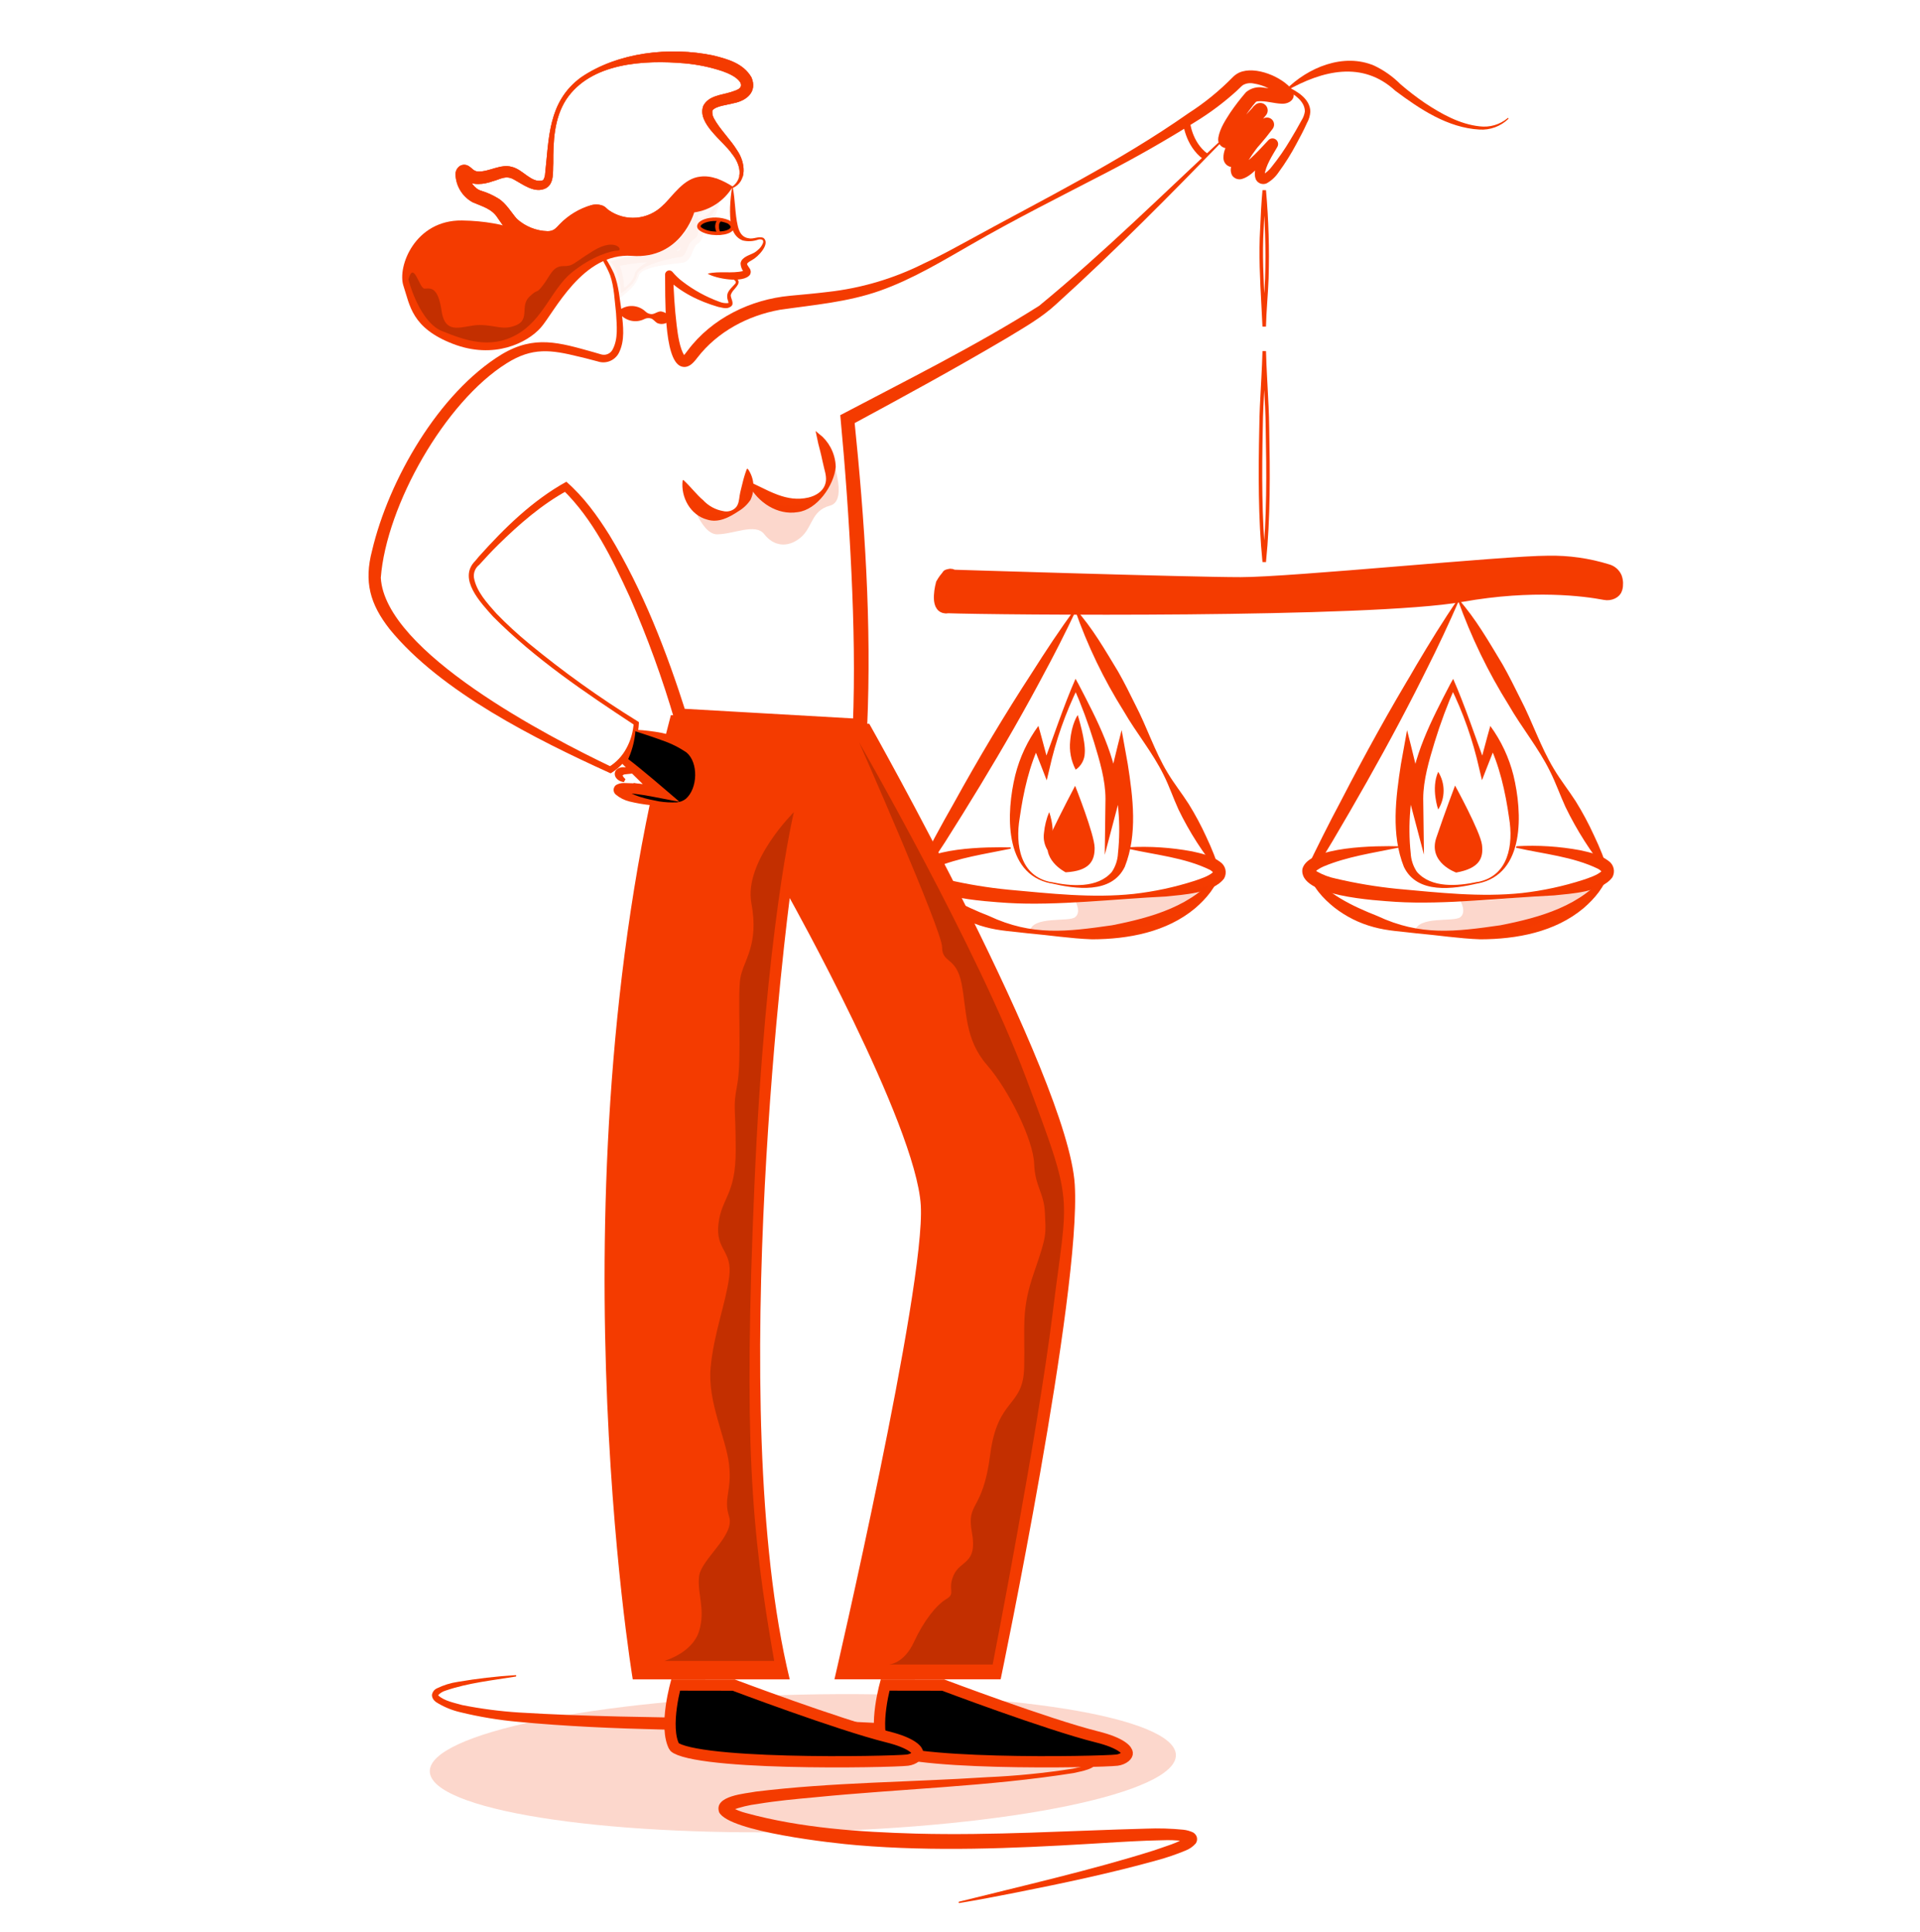 <svg width="170" height="171" viewBox="0 0 170 171" fill="none" xmlns="http://www.w3.org/2000/svg">
<g clip-path="url(#clip0_992_221585)">
<path d="M63.579 24.27C64.116 24.314 65.961 24.429 65.226 25.356L65.021 25.61C64.884 25.745 64.778 25.908 64.711 26.088C64.64 26.37 65.086 26.869 64.711 27.136C64.336 27.403 63.964 27.226 63.585 27.164C61.858 26.659 60.217 25.858 58.933 24.559L59.6 24.32C59.647 25.806 59.733 27.304 59.91 28.77C60.019 29.676 60.183 30.823 60.596 31.481C60.565 31.474 60.533 31.474 60.503 31.481C60.533 31.462 60.56 31.439 60.583 31.413C60.631 31.366 60.673 31.314 60.71 31.258L60.884 31.031C63.021 28.169 66.466 26.506 69.949 26.181C71.05 26.078 72.21 25.976 73.292 25.843C76.245 25.515 79.115 24.667 81.771 23.337C83.127 22.717 84.442 21.988 85.763 21.271C92.35 17.652 99.098 14.325 105.239 10.017C106.644 9.115 107.944 8.059 109.115 6.869C109.291 6.68 109.502 6.527 109.736 6.419C111.159 5.799 113.532 6.81 114.406 7.942C114.837 8.677 114.23 9.204 113.504 9.183C112.778 9.161 112.037 8.897 111.355 8.969C111.295 8.974 111.238 8.997 111.19 9.034C110.88 9.384 110.328 10.141 109.981 10.668C109.621 11.167 109.344 11.721 109.162 12.309C109.165 12.28 109.165 12.251 109.162 12.222C109.14 12.14 109.1 12.065 109.044 12.002C108.963 11.91 108.854 11.848 108.734 11.825C108.666 11.807 108.594 11.807 108.526 11.825C109.472 11.168 110.285 10.191 111.082 9.344C111.196 9.211 111.358 9.128 111.533 9.114C111.707 9.101 111.88 9.157 112.014 9.271C112.147 9.385 112.229 9.547 112.243 9.722C112.257 9.897 112.2 10.07 112.087 10.203C111.335 11.095 110.649 12.041 110.033 13.031C109.864 13.303 109.731 13.596 109.64 13.903C109.626 13.834 109.598 13.77 109.556 13.714C109.491 13.626 109.401 13.559 109.298 13.521C109.207 13.492 109.108 13.492 109.016 13.521C110.027 12.783 110.862 11.639 111.674 10.668L112.635 11.437C111.748 12.563 110.617 13.779 110.092 15.088C110.08 15.013 110.047 14.944 109.995 14.889C109.944 14.834 109.877 14.795 109.804 14.777C109.652 14.759 109.699 14.777 109.736 14.762C110.713 14.194 111.522 13.233 112.307 12.405C112.391 12.317 112.506 12.262 112.628 12.253C112.75 12.243 112.871 12.279 112.968 12.352C113.066 12.426 113.133 12.533 113.157 12.653C113.181 12.773 113.16 12.898 113.098 13.004C112.663 13.757 112.043 14.675 111.969 15.515C111.949 15.485 111.919 15.463 111.885 15.454C111.817 15.438 111.804 15.454 111.835 15.454C112.129 15.277 112.386 15.045 112.592 14.771C113.201 14.015 113.755 13.216 114.248 12.38C114.589 11.825 114.912 11.254 115.225 10.681C115.385 10.435 115.491 10.158 115.535 9.868C115.535 8.938 114.577 8.348 113.814 7.908C113.238 7.599 112.636 7.341 112.015 7.136C112 7.13 111.988 7.119 111.98 7.105C111.973 7.09 111.971 7.074 111.975 7.058C111.98 7.043 111.99 7.031 112.004 7.023C112.018 7.016 112.034 7.014 112.049 7.018C112.703 7.17 113.34 7.384 113.954 7.657C114.837 8.075 115.988 8.727 116.019 9.874C115.996 10.24 115.89 10.595 115.709 10.913C115.433 11.533 115.126 12.107 114.809 12.693C114.339 13.585 113.803 14.442 113.206 15.255C112.937 15.656 112.578 15.988 112.158 16.226C111.983 16.306 111.783 16.314 111.601 16.248C111.42 16.182 111.272 16.047 111.19 15.872C110.973 15.336 111.209 14.762 111.352 14.322C111.605 13.678 111.91 13.056 112.263 12.461L113.063 13.047C112.555 13.649 112.04 14.222 111.469 14.78C111.041 15.171 110.57 15.674 109.95 15.847C109.793 15.888 109.628 15.88 109.477 15.825C109.325 15.769 109.194 15.669 109.1 15.537C109.026 15.401 108.983 15.25 108.974 15.095C108.965 14.94 108.99 14.785 109.047 14.641C109.364 13.875 109.781 13.154 110.288 12.498C110.741 11.856 111.218 11.242 111.702 10.637C111.805 10.508 111.955 10.426 112.119 10.408C112.283 10.39 112.448 10.438 112.577 10.541C112.705 10.644 112.788 10.794 112.806 10.958C112.824 11.122 112.776 11.287 112.673 11.416C111.93 12.412 111.112 13.35 110.226 14.222C109.954 14.505 109.606 14.703 109.224 14.79C109.112 14.802 108.998 14.79 108.891 14.756C108.783 14.722 108.684 14.666 108.599 14.591C108.515 14.516 108.447 14.425 108.399 14.322C108.352 14.22 108.327 14.109 108.325 13.996C108.306 13.357 108.61 12.87 108.877 12.365C109.521 11.306 110.247 10.299 111.048 9.353L112.049 10.219C111.562 10.764 111.066 11.298 110.542 11.819C110.128 12.253 109.664 12.636 109.159 12.96C108.955 13.091 108.71 13.142 108.47 13.103C108.327 13.072 108.195 13.001 108.09 12.898C107.984 12.796 107.91 12.665 107.875 12.523C107.855 12.405 107.855 12.284 107.875 12.166C108.03 11.335 108.495 10.65 108.933 9.964C109.361 9.338 109.825 8.736 110.322 8.162C110.534 7.983 110.783 7.854 111.051 7.784C111.32 7.713 111.6 7.704 111.873 7.756C112.465 7.809 112.952 7.976 113.479 7.992C113.524 7.997 113.57 7.997 113.615 7.992C113.615 7.992 113.674 7.958 113.55 8.032C113.486 8.082 113.435 8.148 113.402 8.222C113.369 8.297 113.355 8.379 113.361 8.46C113.38 8.562 113.395 8.569 113.395 8.572C112.732 7.944 111.894 7.532 110.992 7.39C110.668 7.32 110.33 7.372 110.043 7.536C109.956 7.595 109.574 7.976 109.481 8.06C108.347 9.087 107.119 10.005 105.813 10.802C103.254 12.408 100.627 13.903 97.957 15.289C94.08 17.296 89.776 19.454 86.017 21.631C83.412 23.12 80.822 24.702 77.929 25.728C75.035 26.755 72.036 26.987 69.04 27.424C66.206 27.936 63.52 29.366 61.749 31.658C61.414 32.095 60.971 32.647 60.316 32.436C58.707 31.875 58.927 25.874 58.887 24.32C58.886 24.27 58.894 24.221 58.913 24.174C58.931 24.128 58.959 24.085 58.994 24.05C59.029 24.014 59.07 23.986 59.117 23.967C59.163 23.948 59.212 23.938 59.262 23.939C59.318 23.94 59.372 23.953 59.422 23.978C59.472 24.002 59.516 24.038 59.55 24.081C59.808 24.391 60.1 24.67 60.422 24.913C61.423 25.684 62.539 26.295 63.728 26.724C63.971 26.821 64.234 26.856 64.494 26.826C64.494 26.826 64.494 26.826 64.494 26.826C64.501 26.799 64.501 26.77 64.494 26.742C64.212 25.979 64.519 25.728 65.024 25.192C65.62 24.671 63.908 24.45 63.567 24.401C63.559 24.4 63.551 24.398 63.543 24.394C63.536 24.39 63.53 24.385 63.525 24.378C63.519 24.372 63.516 24.365 63.513 24.357C63.511 24.349 63.51 24.341 63.511 24.332C63.512 24.317 63.52 24.302 63.532 24.291C63.544 24.281 63.56 24.276 63.576 24.277L63.579 24.27Z" fill="#F43B00"/>
<path d="M64.876 16.573C65.108 17.702 65.065 18.915 65.328 20.013C65.449 20.524 65.682 20.999 66.259 21.086C66.699 21.207 67.149 20.878 67.599 21.061C68.247 21.579 67.102 22.754 66.603 23.009C66.436 23.111 66.175 23.232 66.147 23.378C66.147 23.452 66.336 23.688 66.405 23.809C66.449 23.886 66.472 23.974 66.472 24.063C66.472 24.152 66.449 24.24 66.405 24.317C65.825 25.114 63.356 24.668 62.658 24.224C63.7 23.964 64.807 24.249 65.834 23.982C65.877 23.982 65.902 23.939 65.865 23.982C65.851 24.011 65.844 24.043 65.846 24.075C65.681 23.856 65.585 23.593 65.57 23.319C65.587 23.192 65.639 23.073 65.719 22.974C66.116 22.543 66.674 22.543 67.078 22.149C67.292 21.983 67.458 21.763 67.558 21.511C67.592 21.39 67.583 21.275 67.499 21.228C67.385 21.179 67.256 21.172 67.136 21.21C66.691 21.37 66.207 21.395 65.747 21.281C64.609 20.825 64.631 19.346 64.643 18.344C64.666 17.751 64.725 17.16 64.82 16.573C64.82 16.542 64.879 16.539 64.882 16.573H64.876Z" fill="#F43B00"/>
<path d="M51.517 19.167C52.181 21.009 53.564 22.442 54.364 24.219C54.798 25.317 54.867 26.514 55.053 27.677C55.17 28.846 55.363 30.158 54.777 31.274C54.6 31.593 54.317 31.84 53.977 31.971C53.636 32.102 53.261 32.109 52.916 31.991C52.379 31.857 51.778 31.681 51.241 31.566C48.785 30.964 47.141 30.722 44.862 32.158C39.397 35.57 34.212 44.737 33.716 51.138C34.085 57.713 48.602 65.243 54.15 67.885H53.918C54.57 67.481 55.105 66.912 55.468 66.235C55.841 65.545 56.06 64.782 56.11 63.999L56.213 64.204C51.818 61.31 47.402 58.349 43.658 54.581C42.579 53.368 40.495 51.225 42.083 49.647L42.393 49.274C44.663 46.741 47.132 44.312 50.146 42.644C51.697 43.993 52.882 45.649 53.946 47.342C56.932 52.261 59.013 57.657 60.753 63.128L60.241 62.722L76.191 63.633L75.512 64.254C75.692 59.744 75.599 55.216 75.388 50.707C75.174 46.055 74.836 41.385 74.399 36.751C80.316 33.631 86.345 30.648 92.005 27.072C97.748 22.358 103.061 17.092 108.513 12.034C108.566 11.981 108.656 12.068 108.6 12.124C103.697 17.17 98.769 22.172 93.546 26.898C92.237 28.12 90.659 29.001 89.145 29.925C84.599 32.611 79.969 35.132 75.323 37.641L75.633 37.04C76.563 46.102 77.183 55.213 76.78 64.331L76.746 64.982L76.101 64.939L60.157 63.882L59.76 63.853C58.666 60.1 57.33 56.422 55.76 52.841C54.209 49.47 52.519 45.975 49.846 43.363L50.239 43.419C47.966 44.66 45.966 46.403 44.124 48.211C43.544 48.781 42.979 49.389 42.434 49.994C42.263 50.126 42.13 50.3 42.047 50.499C41.965 50.698 41.935 50.915 41.962 51.129C42.173 52.351 43.138 53.396 43.956 54.314C44.867 55.253 45.83 56.139 46.84 56.969C49.885 59.478 53.097 61.776 56.455 63.847L56.566 63.916V64.049C56.482 65.748 55.657 67.46 54.175 68.391L54.07 68.456L53.942 68.4C47.482 65.46 39.01 61.239 34.494 55.685C32.761 53.47 32.215 51.501 32.944 48.738C34.417 42.492 38.836 34.782 44.418 31.37C47.327 29.631 49.517 30.328 52.547 31.172C52.655 31.197 53.145 31.352 53.238 31.374C53.428 31.428 53.631 31.415 53.813 31.338C53.995 31.261 54.144 31.123 54.237 30.949C54.758 29.991 54.606 28.806 54.547 27.72C54.411 26.598 54.392 25.431 54.017 24.349C53.288 22.575 51.967 21.065 51.409 19.201C51.404 19.185 51.405 19.168 51.413 19.153C51.42 19.138 51.433 19.126 51.449 19.12C51.464 19.116 51.48 19.117 51.495 19.124C51.509 19.131 51.52 19.143 51.526 19.158L51.517 19.167Z" fill="#F43B00"/>
<path d="M64.854 16.512C65.843 15.761 65.546 14.524 64.814 13.621C64.063 12.498 61.666 10.901 62.277 9.354C62.761 8.458 63.858 8.423 64.674 8.163C65.189 7.992 65.8 7.853 65.555 7.31C65.27 6.829 64.522 6.494 63.952 6.296C62.873 5.939 61.756 5.707 60.624 5.607C57.048 5.297 52.291 5.533 50.117 8.833C49.059 10.492 48.978 12.526 48.988 14.443C48.935 15.159 49.109 16.285 48.293 16.682C47.31 17.135 46.308 16.322 45.502 15.891C44.776 15.479 44.323 15.867 43.613 16.049C42.9 16.307 41.805 16.49 41.132 15.885L40.996 15.752C40.974 15.736 40.952 15.708 40.946 15.708C40.94 15.708 40.946 15.708 40.946 15.708H40.983C41.041 15.724 41.1 15.727 41.159 15.719C41.218 15.71 41.274 15.69 41.325 15.659C41.397 15.613 41.452 15.546 41.483 15.466C41.542 15.988 42.007 16.723 42.611 16.887C43.133 17.045 43.632 17.269 44.097 17.554C44.807 17.969 45.306 18.869 45.769 19.377C46.517 20.054 47.483 20.44 48.492 20.466C49.047 20.466 49.242 20.174 49.558 19.846C50.328 19.053 51.29 18.473 52.35 18.162C52.688 18.065 53.342 18.059 53.674 18.41C53.742 18.472 53.801 18.531 53.885 18.596C54.602 19.103 55.475 19.341 56.35 19.269C57.226 19.197 58.048 18.819 58.673 18.202C59.603 17.302 60.534 15.783 62.007 15.634C63.027 15.498 64.026 15.978 64.863 16.505L64.854 16.512ZM64.854 16.636C61.607 15.215 61.163 16.437 59.253 18.779C57.662 20.708 54.533 20.729 52.917 19.287C52.491 19.349 52.084 19.508 51.729 19.753C51.099 20.147 50.532 20.635 50.048 21.201C48.498 22.578 45.533 21.325 44.485 19.895C44.42 19.805 44.137 19.399 44.069 19.3C43.551 18.468 42.695 18.276 41.849 17.904C41.401 17.66 41.025 17.302 40.758 16.866C40.492 16.431 40.345 15.933 40.332 15.423C40.331 15.281 40.364 15.142 40.429 15.016C40.494 14.89 40.588 14.782 40.704 14.7C40.823 14.624 40.96 14.584 41.101 14.584C41.242 14.584 41.38 14.624 41.498 14.7C41.808 14.886 41.942 15.172 42.342 15.181C43.272 15.228 44.358 14.474 45.328 14.775C46.293 14.992 47.05 16.226 48.017 15.975C48.166 15.919 48.194 15.733 48.25 15.525C48.622 12.263 48.482 9.013 51.456 6.842C54.728 4.621 59.293 4.116 63.127 4.903C64.367 5.214 65.809 5.583 66.538 6.854C67.081 8.138 66.088 8.926 64.938 9.14C64.401 9.289 63.387 9.382 63.096 9.76C63.074 9.795 63.064 9.837 63.068 9.878C63.059 10.095 63.113 10.311 63.223 10.498C63.734 11.447 64.687 12.359 65.279 13.327C65.983 14.347 66.209 16.065 64.857 16.654L64.854 16.636Z" fill="#F43B00"/>
<path d="M63.569 16.01C62.688 15.783 62.044 15.845 61.477 16.161C61.075 16.385 60.724 16.73 60.36 17.155C60.152 17.398 59.932 17.676 59.694 17.978C59.518 18.201 59.333 18.436 59.133 18.68C58.37 19.605 57.234 20.078 56.086 20.142C54.936 20.207 53.792 19.86 53.02 19.172L52.967 19.123L52.895 19.134C52.446 19.198 52.018 19.366 51.644 19.623C51.004 20.023 50.429 20.518 49.938 21.092C49.221 21.722 48.162 21.764 47.123 21.452C46.082 21.14 45.111 20.486 44.61 19.804C44.546 19.716 44.27 19.319 44.199 19.215C43.921 18.77 43.553 18.498 43.153 18.292C42.954 18.189 42.746 18.102 42.538 18.018C42.488 17.999 42.439 17.979 42.39 17.959C42.232 17.896 42.075 17.834 41.917 17.765C41.495 17.534 41.142 17.196 40.891 16.785C40.639 16.374 40.5 15.903 40.487 15.421C40.486 15.305 40.514 15.19 40.567 15.087C40.62 14.984 40.697 14.896 40.791 14.829C40.883 14.77 40.991 14.739 41.101 14.739C41.212 14.739 41.321 14.771 41.414 14.831L41.414 14.831L41.418 14.833C41.485 14.873 41.544 14.92 41.604 14.971C41.622 14.986 41.64 15.002 41.659 15.018C41.701 15.055 41.746 15.095 41.791 15.129C41.928 15.237 42.093 15.33 42.336 15.336C42.76 15.357 43.212 15.223 43.641 15.097C43.715 15.074 43.789 15.053 43.862 15.032C44.372 14.886 44.846 14.788 45.282 14.923L45.282 14.924L45.294 14.926C45.51 14.975 45.72 15.082 45.935 15.22C46.079 15.312 46.217 15.413 46.358 15.516C46.431 15.569 46.506 15.623 46.582 15.677C47.01 15.98 47.496 16.27 48.056 16.125L48.064 16.123L48.072 16.12C48.204 16.071 48.272 15.964 48.312 15.866C48.341 15.796 48.362 15.71 48.382 15.633C48.388 15.609 48.394 15.587 48.399 15.566L48.402 15.555L48.404 15.543C48.456 15.088 48.498 14.636 48.539 14.19C48.647 13.019 48.752 11.883 49.028 10.813C49.404 9.348 50.096 8.028 51.546 6.969C54.774 4.779 59.291 4.274 63.092 5.055C64.342 5.367 65.707 5.726 66.399 6.923C66.644 7.511 66.537 7.963 66.254 8.298C65.961 8.646 65.464 8.884 64.909 8.987L64.909 8.987L64.896 8.99C64.768 9.026 64.61 9.059 64.434 9.094L64.409 9.099C64.242 9.133 64.061 9.17 63.887 9.213C63.705 9.259 63.524 9.313 63.368 9.383C63.214 9.451 63.069 9.541 62.973 9.665L62.968 9.672L62.963 9.679C62.926 9.74 62.909 9.81 62.912 9.88C62.904 10.123 62.965 10.364 63.087 10.574C63.351 11.062 63.725 11.537 64.1 12.003C64.128 12.037 64.155 12.072 64.183 12.106C64.534 12.541 64.878 12.969 65.147 13.408L65.147 13.408L65.151 13.415C65.487 13.902 65.707 14.554 65.684 15.146C65.678 15.311 65.653 15.471 65.606 15.621C65.64 15.455 65.648 15.284 65.634 15.111C65.588 14.557 65.316 13.996 64.939 13.529C64.742 13.236 64.443 12.918 64.126 12.591C64.08 12.542 64.032 12.494 63.985 12.445C63.704 12.155 63.413 11.856 63.153 11.547C62.538 10.815 62.155 10.099 62.418 9.419C62.634 9.024 62.987 8.812 63.402 8.666C63.612 8.593 63.834 8.538 64.06 8.484C64.082 8.478 64.104 8.473 64.126 8.468C64.327 8.42 64.531 8.371 64.721 8.311L64.723 8.31C64.763 8.297 64.805 8.283 64.848 8.269C64.937 8.241 65.03 8.211 65.116 8.18C65.246 8.133 65.376 8.078 65.485 8.005C65.595 7.933 65.694 7.834 65.74 7.698C65.787 7.558 65.769 7.406 65.696 7.246L65.693 7.238L65.688 7.231C65.525 6.957 65.24 6.736 64.937 6.563C64.632 6.387 64.293 6.25 64.002 6.149L64.002 6.149L64 6.149C62.91 5.788 61.782 5.554 60.638 5.453L60.637 5.453C58.842 5.297 56.741 5.277 54.81 5.715C52.879 6.153 51.104 7.053 49.987 8.747L49.986 8.749C48.902 10.45 48.824 12.525 48.833 14.438C48.823 14.576 48.821 14.73 48.819 14.885C48.818 14.936 48.818 14.986 48.817 15.037C48.813 15.248 48.804 15.459 48.773 15.659C48.712 16.058 48.566 16.376 48.227 16.542C47.792 16.741 47.347 16.668 46.892 16.475C46.664 16.379 46.439 16.255 46.218 16.127C46.153 16.089 46.089 16.05 46.024 16.012C45.871 15.922 45.72 15.832 45.577 15.755C45.176 15.528 44.842 15.52 44.517 15.596C44.361 15.633 44.207 15.688 44.056 15.743L44.053 15.744C43.899 15.8 43.744 15.856 43.575 15.899L43.568 15.901L43.561 15.904C43.215 16.028 42.781 16.133 42.357 16.136C42.192 16.136 42.031 16.122 41.879 16.088C41.743 15.87 41.658 15.639 41.637 15.449L41.338 15.411C41.319 15.459 41.286 15.5 41.242 15.527C41.21 15.547 41.174 15.56 41.137 15.565C41.099 15.571 41.061 15.569 41.024 15.559L41.004 15.553H40.983H40.946H40.946H40.946H40.946H40.946H40.946H40.946H40.946H40.946H40.946H40.946H40.946H40.946H40.946H40.946H40.946H40.946H40.946H40.946H40.946H40.946H40.946H40.946H40.946H40.946H40.946H40.946H40.946H40.946H40.946H40.946H40.946H40.946H40.946H40.946H40.946H40.946H40.946H40.946H40.946H40.946H40.946H40.946H40.946H40.946H40.946H40.946H40.946H40.946H40.946H40.946H40.946H40.946H40.946H40.946H40.946H40.946H40.946H40.946H40.946H40.946H40.946H40.946H40.946H40.945H40.945H40.945H40.945H40.945H40.945H40.945H40.945H40.945H40.945H40.945H40.945H40.945H40.945H40.945H40.945H40.945H40.945H40.945H40.945H40.945H40.945H40.945H40.945H40.945H40.945H40.945H40.945H40.945H40.945H40.945H40.945H40.945H40.945H40.945H40.945H40.945H40.945H40.945H40.945H40.945H40.945H40.945H40.945H40.945H40.945H40.945H40.945H40.945H40.945H40.945H40.945H40.945H40.945H40.945H40.945H40.945H40.945H40.945H40.945H40.945H40.945H40.945H40.945H40.945H40.945H40.945H40.945H40.945H40.945H40.945H40.945H40.944H40.944H40.944H40.944H40.944H40.944H40.944H40.944H40.944H40.944H40.944H40.944H40.944H40.944H40.944H40.944H40.944H40.944H40.944H40.944H40.944H40.944H40.944H40.944H40.944H40.944H40.944H40.944H40.944H40.944H40.944H40.944H40.944H40.944H40.944H40.944H40.944H40.944H40.944H40.944H40.944H40.944H40.944H40.944H40.944H40.944H40.944H40.944H40.944H40.944H40.944H40.944H40.944H40.944H40.944H40.944H40.944H40.944H40.944H40.944H40.944H40.944H40.944H40.944H40.944H40.944H40.944H40.944H40.944H40.944H40.944H40.944H40.944H40.944H40.943H40.943H40.943H40.943L40.943 15.805L40.895 15.855C40.893 15.854 40.89 15.853 40.888 15.852C40.877 15.848 40.869 15.843 40.865 15.84C40.857 15.835 40.852 15.83 40.851 15.829L40.851 15.829C40.85 15.828 40.849 15.828 40.851 15.829L40.855 15.834L40.856 15.834C40.86 15.839 40.867 15.845 40.874 15.852C40.88 15.857 40.886 15.863 40.894 15.869L41.024 15.996L41.024 15.996L41.029 16C41.224 16.176 41.449 16.29 41.686 16.359C41.697 16.373 41.707 16.388 41.718 16.403C41.929 16.688 42.222 16.941 42.569 17.036C43.077 17.19 43.563 17.409 44.016 17.686L44.016 17.686L44.019 17.688C44.348 17.88 44.636 18.19 44.905 18.527C45.007 18.655 45.104 18.785 45.2 18.912C45.23 18.952 45.259 18.991 45.289 19.03C45.412 19.192 45.533 19.349 45.654 19.482L45.659 19.487L45.665 19.492C46.441 20.194 47.442 20.594 48.488 20.621L48.488 20.621H48.492C48.801 20.621 49.021 20.538 49.205 20.405C49.339 20.308 49.456 20.182 49.57 20.06C49.603 20.024 49.637 19.988 49.67 19.953C50.421 19.18 51.359 18.614 52.393 18.311C52.541 18.268 52.768 18.244 52.995 18.272C53.224 18.3 53.43 18.378 53.561 18.516L53.561 18.517L53.569 18.524C53.584 18.538 53.599 18.552 53.614 18.566C53.665 18.613 53.721 18.665 53.789 18.718L53.789 18.718L53.795 18.722C54.542 19.25 55.451 19.499 56.363 19.424C57.275 19.349 58.131 18.956 58.782 18.313M58.782 18.313C58.781 18.313 58.781 18.313 58.781 18.313L58.673 18.202L58.782 18.312C58.782 18.312 58.782 18.312 58.782 18.313Z" fill="#F43B00" stroke="#F43B00" stroke-width="0.31"/>
<path d="M70.596 45.182C68.882 45.464 67.221 44.349 66.434 42.85C66.664 42.959 66.892 43.071 67.12 43.182C67.692 43.464 68.259 43.742 68.826 43.949C69.702 44.267 70.608 44.428 71.615 44.193L71.615 44.193C72.258 44.041 72.939 43.663 73.192 42.967C73.394 42.448 73.249 41.892 73.133 41.451C73.127 41.429 73.121 41.407 73.116 41.385C73.059 41.165 73.01 40.938 72.959 40.702L72.953 40.673C72.9 40.428 72.845 40.174 72.778 39.918C72.662 39.478 72.544 39.026 72.447 38.536C72.84 38.848 73.166 39.238 73.404 39.682C73.676 40.189 73.827 40.753 73.843 41.329C73.768 42.107 73.371 43.025 72.779 43.775C72.183 44.528 71.41 45.087 70.603 45.181L70.603 45.181L70.596 45.182Z" fill="#F43B00" stroke="#F43B00" stroke-width="0.31"/>
<path d="M66.229 41.527C66.502 41.921 66.666 42.379 66.705 42.857C66.745 43.334 66.657 43.814 66.452 44.247C66.173 44.662 65.804 45.008 65.373 45.261C64.567 45.794 63.621 46.312 62.61 45.993C61.13 45.602 60.271 44.014 60.439 42.556C60.442 42.539 60.451 42.523 60.466 42.512C60.48 42.501 60.498 42.496 60.516 42.498C61.186 43.118 61.695 43.809 62.247 44.268C62.722 44.782 63.353 45.126 64.042 45.245C64.233 45.291 64.432 45.288 64.621 45.236C64.81 45.185 64.984 45.087 65.125 44.951C65.41 44.669 65.435 44.237 65.488 43.884C65.54 43.53 65.649 43.17 65.739 42.783C65.838 42.362 65.963 41.948 66.114 41.542C66.119 41.531 66.127 41.521 66.137 41.514C66.147 41.507 66.158 41.502 66.17 41.501C66.182 41.499 66.195 41.501 66.206 41.505C66.217 41.51 66.227 41.517 66.235 41.527H66.229Z" fill="#F43B00"/>
<path d="M59.432 28.325C59.038 28.635 58.629 28.784 58.192 28.598C58.009 28.486 57.844 28.259 57.655 28.194C57.456 28.131 57.24 28.149 57.054 28.244C56.663 28.439 56.213 28.484 55.791 28.369C55.369 28.255 55.004 27.99 54.765 27.624C54.751 27.605 54.746 27.581 54.749 27.558C54.752 27.535 54.765 27.514 54.783 27.5C55.12 27.22 55.548 27.074 55.985 27.089C56.422 27.104 56.839 27.279 57.156 27.58C57.306 27.727 57.508 27.808 57.717 27.807C58.028 27.788 58.338 27.472 58.648 27.593C58.815 27.638 58.972 27.716 59.11 27.823C59.247 27.929 59.362 28.062 59.448 28.213C59.46 28.233 59.464 28.256 59.461 28.278C59.457 28.301 59.446 28.322 59.429 28.337L59.432 28.325Z" fill="#F43B00"/>
<path d="M64.85 16.574C64.485 17.172 63.992 17.682 63.406 18.067C62.821 18.453 62.158 18.704 61.464 18.804C61.464 18.804 60.31 22.981 55.944 22.649C51.577 22.318 49.059 27.68 47.874 29.01C46.689 30.341 43.743 31.848 40.09 30.434C36.436 29.02 36.294 27.016 35.723 25.307C35.153 23.598 36.75 19.461 40.905 19.517C45.061 19.573 47.331 20.972 47.331 20.972C47.331 20.972 48.749 21.521 49.722 20.612C50.696 19.703 51.617 18.881 52.759 18.701C53.272 18.858 53.756 19.1 54.188 19.418C55.119 20.038 57.652 19.923 59.262 18.162C60.872 16.4 61.563 14.865 64.85 16.574Z" fill="#F43B00"/>
<path opacity="0.2" d="M39.103 29.292C37.51 28.647 36.48 25.989 36.164 24.741C36.637 22.987 37.113 25.547 37.587 25.547C38.061 25.547 38.772 25.262 39.103 27.538C39.435 29.814 41.048 28.77 42.47 28.77C43.892 28.77 44.556 29.292 45.741 28.77C46.926 28.249 46.025 27.064 46.879 26.258C47.732 25.452 47.4 26.116 48.064 25.262C48.728 24.409 48.917 23.556 49.865 23.556C50.813 23.556 50.624 23.366 52.568 22.181C54.511 20.996 55.222 22.181 54.701 22.181C54.179 22.181 52.425 22.655 50.624 24.125C48.822 25.594 48.111 28.297 45.741 29.624C43.371 30.951 41.095 30.098 39.103 29.292Z" fill="black"/>
<g opacity="0.2">
<path opacity="0.2" d="M63.667 17.891C63.667 17.891 62.978 19.562 62.166 19.677C61.353 19.792 62.222 20.663 61.471 21.147C60.721 21.631 60.851 22.698 60.23 22.75C59.61 22.803 56.546 23.448 56.394 24.332C56.242 25.216 54.983 25.954 54.983 25.954C54.983 25.954 54.94 23.982 54.053 23.163C55.112 22.817 56.212 22.608 57.325 22.543C59.421 22.378 61.152 20.474 61.462 18.802L63.667 17.891Z" fill="#F43B00"/>
<path opacity="0.2" d="M63.71 17.835C63.735 17.854 63.71 17.932 63.71 17.928V18.006C63.682 18.105 63.66 18.211 63.629 18.316C63.369 19.076 63.04 19.842 62.169 20.106C62.169 20.106 62.206 20.084 62.221 20.068C62.252 20.006 62.24 20.093 62.265 20.22C62.294 20.386 62.302 20.555 62.289 20.723C62.259 20.913 62.188 21.095 62.081 21.255C61.974 21.416 61.833 21.552 61.669 21.653C61.266 22.097 61.254 23.04 60.491 23.25C59.421 23.399 58.205 23.443 57.182 23.871C56.941 23.952 56.733 24.11 56.589 24.32C56.366 25.282 55.513 25.89 54.775 26.46C54.691 25.502 54.428 24.209 53.69 23.588L52.998 23.061L53.851 22.711C54.804 22.345 55.797 22.094 56.809 21.963C57.327 21.923 57.835 21.805 58.317 21.613C58.991 21.329 59.594 20.903 60.087 20.362C60.579 19.822 60.947 19.181 61.167 18.484C61.986 18.192 62.931 18.043 63.71 17.826V17.835ZM63.623 17.925C62.876 18.301 62.293 18.781 61.623 19.166L61.855 18.881C61.573 21.052 59.734 22.946 57.541 23.195C56.425 23.248 55.315 23.409 54.229 23.675L54.391 22.798C54.607 23.023 54.779 23.287 54.899 23.576C55.174 24.337 55.29 25.147 55.24 25.955L54.849 25.741C55.42 25.431 56.047 24.956 56.199 24.296C56.215 24.207 56.246 24.121 56.288 24.041C56.831 23.312 57.687 23.043 58.459 22.683C59.013 22.449 59.593 22.282 60.187 22.187C60.187 22.187 60.137 22.187 60.131 22.202C60.28 21.966 60.376 21.61 60.602 21.272C60.768 21.019 60.989 20.807 61.248 20.651C61.387 20.53 61.294 20.236 61.334 20.031C61.342 19.903 61.379 19.778 61.443 19.667C61.508 19.555 61.596 19.46 61.703 19.389C61.831 19.327 61.968 19.287 62.11 19.271C62.597 19.216 63.04 18.574 63.369 18.186C63.418 18.121 63.546 17.953 63.595 17.876C63.595 17.86 63.595 17.922 63.623 17.925V17.925Z" fill="#F43B00"/>
</g>
<path d="M64.496 19.641C64.496 19.641 65.207 20.06 64.614 20.423C64.13 20.733 62.753 20.786 62.046 20.287C61.339 19.787 63.014 19.018 64.496 19.641Z" fill="black" stroke="#F43B00" stroke-width="0.31" stroke-miterlimit="10" stroke-linecap="round"/>
<path d="M63.667 19.539C63.667 19.539 63.242 19.918 63.667 20.649Z" fill="#F43B00"/>
<path d="M63.667 19.539C63.667 19.539 63.242 19.918 63.667 20.649" stroke="#F43B00" stroke-width="0.31" stroke-miterlimit="10" stroke-linecap="round"/>
<path d="M113.841 7.95C115.804 5.971 118.958 4.653 121.681 5.813C122.544 6.224 123.329 6.78 124.004 7.457C124.684 8.045 125.396 8.593 126.138 9.1C127.608 10.08 129.239 10.992 131.007 11.184C131.448 11.239 131.896 11.204 132.323 11.079C132.749 10.954 133.146 10.743 133.488 10.459C133.492 10.454 133.497 10.45 133.503 10.448C133.508 10.445 133.514 10.444 133.521 10.444C133.527 10.444 133.533 10.445 133.538 10.448C133.544 10.45 133.549 10.454 133.553 10.459C133.562 10.467 133.566 10.479 133.566 10.491C133.566 10.504 133.562 10.515 133.553 10.524C133.217 10.85 132.816 11.103 132.377 11.266C131.937 11.429 131.469 11.498 131.001 11.47C128.188 11.315 125.729 9.668 123.542 8.034C120.639 5.354 117.101 6.229 113.906 8.034C113.866 8.065 113.807 7.999 113.847 7.962L113.841 7.95Z" fill="#F43B00"/>
<path d="M112.222 37.861C112.297 41.805 112.337 45.838 111.937 49.74C111.55 45.821 111.571 41.812 111.654 37.861L111.654 37.859C111.667 36.615 111.735 35.37 111.802 34.121C111.814 33.902 111.826 33.683 111.838 33.464C111.879 32.672 111.918 31.879 111.938 31.085C111.958 31.879 111.996 32.672 112.038 33.464C112.05 33.683 112.062 33.902 112.073 34.121C112.141 35.37 112.209 36.615 112.222 37.859L112.222 37.861ZM111.936 28.908C111.908 28.27 111.874 27.634 111.84 26.998C111.719 24.746 111.599 22.503 111.731 20.254L111.732 20.252C111.777 19.115 111.834 17.982 111.938 16.848C112.17 19.439 112.248 22.043 112.169 24.644C112.145 25.281 112.102 25.918 112.06 26.559C112.053 26.652 112.047 26.746 112.041 26.84C111.996 27.527 111.953 28.217 111.936 28.908ZM111.499 37.858L111.499 37.858L111.499 37.858Z" stroke="#F43B00" stroke-width="0.31"/>
<path d="M83.324 51.66C83.324 51.66 82.725 53.831 83.752 53.831C84.943 53.815 84.927 48.865 83.324 51.66Z" fill="#F43B00" stroke="#F43B00" stroke-width="0.93" stroke-miterlimit="10" stroke-linecap="round"/>
<path d="M83.873 50.877C83.873 50.877 105.315 51.554 109.849 51.554C114.383 51.554 133.252 49.656 137.063 49.656C138.856 49.62 140.642 49.874 142.354 50.406C142.527 50.454 142.688 50.54 142.824 50.657C142.96 50.775 143.069 50.921 143.142 51.085C143.264 51.419 143.279 51.782 143.185 52.124C143.089 52.499 142.584 52.745 142.087 52.645C140.332 52.31 135.724 51.693 129.431 52.816C121.315 54.261 88.184 53.979 83.752 53.814" fill="#F43B00"/>
<path d="M83.873 50.877C83.873 50.877 105.315 51.554 109.849 51.554C114.383 51.554 133.252 49.656 137.063 49.656C138.856 49.62 140.642 49.874 142.354 50.406C142.527 50.454 142.688 50.54 142.824 50.657C142.96 50.775 143.069 50.921 143.142 51.085C143.264 51.419 143.279 51.782 143.185 52.124C143.089 52.499 142.584 52.745 142.087 52.645C140.332 52.31 135.724 51.693 129.431 52.816C121.315 54.261 88.184 53.979 83.752 53.814" stroke="#F43B00" stroke-width="0.93" stroke-miterlimit="10" stroke-linecap="round"/>
<path d="M76.969 64.073C76.969 64.073 94.572 95.25 95.161 104.855C95.75 114.459 88.599 148.654 88.599 148.654H73.883C73.883 148.654 81.965 113.898 81.528 106.688C81.091 99.477 69.923 79.499 69.923 79.499C69.923 79.499 64.03 124.449 69.923 148.658H56.026C56.026 148.658 48.583 104.048 59.4 63.307L76.969 64.073Z" fill="#F43B00"/>
<path d="M95.291 53.982C93.371 58.061 91.211 62.023 88.825 65.847C86.316 69.591 83.863 73.356 81.816 77.388L81.23 77.043C82.269 75.046 83.33 73.058 84.449 71.104C86.62 67.166 88.93 63.295 91.39 59.521C92.612 57.626 93.871 55.756 95.186 53.92L95.291 53.982V53.982ZM95.291 53.982C91.88 61.115 87.888 67.904 83.665 74.562C83.044 75.511 82.424 76.445 81.804 77.388L81.221 77.043C82.461 75.161 83.668 73.26 84.769 71.296C86.422 68.353 87.823 65.264 89.613 62.396C90.044 61.676 90.934 60.225 91.387 59.524C92.596 57.623 93.828 55.737 95.177 53.92L95.282 53.982H95.291Z" fill="#F43B00"/>
<path d="M107.933 77.245C106.52 75.534 105.316 73.66 104.348 71.663C103.886 70.655 103.529 69.588 103.033 68.602C102.053 66.611 100.608 64.88 99.507 62.97C97.733 60.15 96.283 57.139 95.184 53.995C95.18 53.979 95.181 53.962 95.189 53.947C95.196 53.932 95.209 53.92 95.224 53.914C96.716 55.561 97.86 57.571 99.008 59.462C99.557 60.421 100.044 61.416 100.534 62.405C101.56 64.368 102.233 66.511 103.384 68.409C103.948 69.359 104.652 70.233 105.245 71.163C105.829 72.104 106.352 73.081 106.811 74.088C107.288 75.093 107.697 76.129 108.033 77.189C108.039 77.204 108.039 77.219 108.034 77.234C108.029 77.249 108.019 77.261 108.005 77.268C107.992 77.276 107.976 77.278 107.961 77.274C107.946 77.27 107.933 77.261 107.924 77.248L107.933 77.245Z" fill="#F43B00"/>
<path d="M129.196 53.114C127.366 57.324 125.295 61.425 122.994 65.398C120.562 69.296 118.168 73.21 116.22 77.378L115.625 77.052C116.624 74.984 117.641 72.928 118.726 70.903C120.832 66.825 123.043 62.808 125.425 58.882C126.61 56.916 127.828 54.968 129.109 53.055L129.218 53.114H129.196ZM129.196 53.114C125.946 60.47 122.085 67.522 117.997 74.438C117.414 75.427 116.803 76.398 116.205 77.378L115.609 77.052C116.806 75.093 117.979 73.12 119.039 71.086C120.63 68.037 121.967 64.849 123.691 61.869C124.107 61.121 124.969 59.623 125.403 58.885C126.576 56.913 127.77 54.953 129.081 53.055L129.19 53.114H129.196Z" fill="#F43B00"/>
<path d="M142.316 77.244C140.861 75.456 139.617 73.506 138.61 71.432C138.13 70.387 137.751 69.286 137.233 68.263C136.216 66.201 134.73 64.408 133.586 62.414C131.753 59.485 130.244 56.365 129.086 53.11C129.083 53.102 129.082 53.094 129.082 53.086C129.082 53.077 129.084 53.069 129.088 53.062C129.091 53.054 129.096 53.047 129.102 53.042C129.108 53.036 129.116 53.032 129.123 53.029C130.658 54.747 131.84 56.831 133.028 58.795C133.595 59.79 134.104 60.82 134.616 61.849C135.679 63.884 136.393 66.098 137.584 68.067C138.17 69.054 138.896 69.966 139.516 70.93C140.122 71.905 140.665 72.918 141.141 73.963C141.641 75.006 142.07 76.081 142.425 77.182C142.431 77.196 142.431 77.212 142.426 77.227C142.421 77.242 142.411 77.254 142.397 77.261C142.384 77.269 142.368 77.27 142.353 77.267C142.338 77.263 142.325 77.254 142.316 77.241V77.244Z" fill="#F43B00"/>
<path d="M99.919 74.998C101.804 74.895 103.695 75.018 105.551 75.364C106.403 75.556 107.312 75.746 108.032 76.295C108.265 76.45 108.43 76.687 108.496 76.959C108.561 77.231 108.522 77.517 108.385 77.761C107.399 79.08 104.738 79.194 103.231 79.359C98.855 79.56 93.583 80.196 89.21 79.926C87.51 79.805 80.526 79.458 80.948 76.989C81.528 74.98 87.647 74.961 89.442 75.011C89.459 75.011 89.475 75.017 89.486 75.029C89.498 75.04 89.504 75.056 89.504 75.073C89.504 75.089 89.498 75.105 89.486 75.117C89.475 75.128 89.459 75.135 89.442 75.135C87.182 75.603 84.896 75.919 82.799 76.8C82.619 76.88 82.447 76.977 82.285 77.089C82.218 77.133 82.159 77.189 82.111 77.253C82.142 77.12 82.074 77.129 82.21 77.231C82.738 77.533 83.311 77.75 83.907 77.873C85.682 78.284 87.483 78.579 89.297 78.757C92.975 79.089 96.693 79.523 100.384 79.129C102.212 78.922 104.016 78.535 105.768 77.972C106.341 77.78 107.055 77.544 107.424 77.188C107.424 77.219 107.424 77.268 107.424 77.25C107.339 77.144 107.233 77.056 107.114 76.992C104.871 75.904 102.338 75.684 99.885 75.132C99.868 75.132 99.852 75.125 99.841 75.114C99.829 75.102 99.823 75.086 99.823 75.07C99.823 75.053 99.829 75.037 99.841 75.026C99.852 75.014 99.868 75.008 99.885 75.008L99.919 74.998Z" fill="#F43B00"/>
<path d="M81.582 77.191C83.074 79.126 85.35 80.208 87.571 81.083C91.388 82.869 94.449 82.481 98.463 81.905C101.93 81.225 105.751 80.177 107.937 77.188C107.968 77.129 108.067 77.188 108.049 77.237C107.698 78.509 106.808 79.545 105.822 80.397C103.288 82.516 99.898 83.136 96.695 83.148C94.79 83.08 92.917 82.782 91.025 82.618C89.785 82.46 88.461 82.407 87.239 82.063C85.978 81.727 84.798 81.14 83.769 80.338C82.757 79.529 81.818 78.512 81.467 77.237C81.465 77.23 81.464 77.221 81.465 77.213C81.466 77.205 81.469 77.198 81.473 77.191C81.477 77.184 81.482 77.177 81.489 77.173C81.495 77.168 81.503 77.165 81.511 77.163C81.524 77.159 81.538 77.159 81.551 77.164C81.564 77.169 81.575 77.179 81.582 77.191V77.191Z" fill="#F43B00"/>
<path d="M115.965 77.191C117.457 79.126 119.733 80.205 121.954 81.083C125.771 82.869 128.832 82.481 132.845 81.905C136.313 81.225 140.133 80.177 142.32 77.188C142.351 77.129 142.453 77.188 142.431 77.237C142.081 78.509 141.191 79.545 140.205 80.397C137.671 82.516 134.284 83.136 131.078 83.148C129.173 83.08 127.3 82.782 125.408 82.618C124.168 82.46 122.844 82.407 121.622 82.063C120.361 81.727 119.181 81.14 118.151 80.338C117.14 79.529 116.201 78.512 115.85 77.237C115.848 77.23 115.847 77.221 115.848 77.213C115.849 77.205 115.852 77.198 115.856 77.191C115.86 77.184 115.865 77.177 115.872 77.173C115.878 77.168 115.886 77.165 115.894 77.163C115.907 77.159 115.921 77.159 115.934 77.164C115.947 77.169 115.958 77.179 115.965 77.191V77.191Z" fill="#F43B00"/>
<path d="M93.046 78.198C88.825 77.36 89.098 71.902 89.889 68.633C90.283 67.054 90.981 65.567 91.942 64.254L92.215 65.237C92.457 66.112 92.68 66.996 92.913 67.873H92.292C93.167 65.522 94.221 62.356 95.229 60.086L95.481 60.539C97.14 63.733 98.892 67.008 99.109 70.683L97.9 70.537C98.262 68.853 98.876 66.316 99.311 64.626L99.856 67.647C100.319 70.624 100.734 73.85 99.593 76.724C98.421 79.168 95.211 78.697 93.046 78.188V78.198ZM93.068 78.077C94.814 78.458 97.168 78.653 98.439 77.19C98.77 76.699 98.959 76.127 98.988 75.537C99.123 74.273 99.136 73 99.025 71.734C98.929 70.46 98.771 69.157 98.557 67.901L99.847 67.935C99.732 68.422 99.602 68.906 99.475 69.387L97.816 75.667L97.881 70.705C97.881 69.039 97.36 67.328 96.873 65.715C96.358 64.037 95.745 62.39 95.037 60.784H95.481C94.337 63.105 93.476 65.555 92.916 68.081L92.677 69.077L92.296 68.09C91.967 67.241 91.629 66.397 91.309 65.547L92.165 65.653C91.129 67.746 90.615 70.1 90.283 72.417C89.889 74.764 90.314 77.568 93.074 78.089L93.068 78.077Z" fill="#F43B00"/>
<path d="M130.827 78.075C133.584 77.551 134.009 74.754 133.618 72.403C133.289 70.086 132.771 67.732 131.735 65.639L132.588 65.53C132.278 66.38 131.931 67.224 131.602 68.073L131.218 69.063L130.979 68.067C130.418 65.541 129.557 63.091 128.414 60.77H128.857C128.15 62.376 127.537 64.023 127.022 65.701C126.535 67.314 126.02 69.025 126.014 70.691L126.079 75.653L124.42 69.373C124.292 68.892 124.162 68.408 124.047 67.921L125.337 67.887C125.123 69.143 124.965 70.446 124.869 71.721C124.759 72.986 124.771 74.26 124.906 75.523C124.935 76.114 125.125 76.685 125.455 77.176C126.73 78.639 129.081 78.444 130.827 78.063V78.075ZM130.849 78.196C128.678 78.708 125.471 79.176 124.302 76.732C123.16 73.86 123.579 70.632 124.038 67.655L124.584 64.634C125.021 66.334 125.632 68.852 125.995 70.545L124.785 70.691C125.015 67.016 126.755 63.741 128.414 60.543L128.665 60.094C129.67 62.352 130.734 65.537 131.602 67.881H130.982C131.214 67.003 131.438 66.12 131.68 65.245L131.953 64.262C132.914 65.575 133.611 67.062 134.006 68.641C134.796 71.907 135.069 77.371 130.849 78.205V78.196Z" fill="#F43B00"/>
<path d="M134.294 74.907C136.179 74.8 138.07 74.921 139.926 75.266C140.778 75.456 141.687 75.648 142.407 76.197C142.64 76.352 142.805 76.589 142.871 76.861C142.936 77.133 142.897 77.42 142.76 77.664C141.774 78.982 139.116 79.097 137.606 79.261C133.23 79.463 127.958 80.102 123.585 79.832C121.885 79.708 114.901 79.36 115.323 76.892C115.903 74.882 122.022 74.863 123.817 74.913C123.834 74.913 123.85 74.919 123.861 74.931C123.873 74.943 123.879 74.959 123.879 74.975C123.879 74.992 123.873 75.007 123.861 75.019C123.85 75.031 123.834 75.037 123.817 75.037C121.557 75.505 119.271 75.825 117.174 76.706C116.994 76.785 116.822 76.88 116.66 76.991C116.595 77.038 116.536 77.093 116.486 77.155C116.517 77.022 116.449 77.034 116.585 77.133C117.113 77.437 117.685 77.654 118.282 77.775C120.063 78.193 121.87 78.495 123.69 78.678C127.368 79.01 131.087 79.444 134.777 79.05C136.606 78.842 138.409 78.453 140.161 77.89C140.735 77.698 141.448 77.462 141.817 77.109C141.817 77.137 141.817 77.186 141.817 77.168C141.732 77.063 141.627 76.977 141.507 76.913C139.265 75.825 136.731 75.605 134.278 75.052C134.207 75.052 134.219 74.932 134.278 74.928L134.294 74.907Z" fill="#F43B00"/>
<path d="M56.237 64.662C56.237 64.662 59.754 65.189 61.159 66.365C62.564 67.54 61.856 71.063 59.918 71.169C57.98 71.274 55.431 70.719 54.789 70.027C54.147 69.336 58.402 70.133 58.402 70.133L55.207 67.289C55.672 66.466 56.019 65.582 56.237 64.662V64.662Z" fill="black"/>
<path d="M56.21 64.624C56.438 64.614 56.665 64.619 56.892 64.64C58.427 64.786 59.994 65.055 61.296 65.955C61.454 66.069 61.598 66.201 61.724 66.349C62.859 67.837 62.093 70.666 60.291 71.252L59.947 71.308L59.637 71.326C58.326 71.388 57.013 71.26 55.739 70.948C55.288 70.838 54.869 70.626 54.514 70.328C54.454 70.275 54.407 70.21 54.375 70.136C54.343 70.063 54.328 69.984 54.33 69.905C54.333 69.825 54.353 69.747 54.389 69.676C54.425 69.605 54.476 69.542 54.538 69.493C54.755 69.368 55.002 69.306 55.252 69.314C56.35 69.321 57.444 69.435 58.52 69.651L58.099 70.514C57.637 70.079 56.979 69.49 56.548 69.05C55.965 68.492 55.391 67.915 54.827 67.335C55.403 66.494 55.877 65.587 56.238 64.634L56.21 64.624ZM56.266 64.699C56.188 65.657 55.928 66.592 55.5 67.453L55.435 67.046C57.01 68.247 58.648 69.679 60.161 70.97C58.527 70.697 56.66 70.207 55.013 70.194C54.963 70.194 55.013 70.194 55.032 70.169C55.05 70.145 55.087 70.126 55.103 70.092C55.135 70.04 55.151 69.98 55.151 69.918C55.151 69.857 55.135 69.797 55.103 69.745C55.977 70.461 57.236 70.722 58.353 70.939C58.872 71.02 59.398 71.049 59.922 71.025C60.213 71.001 60.491 70.894 60.722 70.715C61.789 69.785 61.845 67.499 60.791 66.615C60.121 66.156 59.39 65.793 58.62 65.536C57.9 65.266 57.103 65.009 56.365 64.767L56.25 64.73C56.253 64.723 56.253 64.715 56.25 64.708L56.266 64.699Z" fill="#F43B00"/>
<path d="M55.11 68.067C55.457 68.052 55.799 68.136 56.097 68.307C55.98 68.323 55.864 68.335 55.751 68.346C55.724 68.349 55.696 68.352 55.669 68.354C55.495 68.371 55.325 68.387 55.173 68.415C55.157 68.416 55.142 68.417 55.128 68.419C55.124 68.417 55.12 68.415 55.116 68.413L55.111 68.422C55.083 68.427 55.059 68.434 55.041 68.44C55.028 68.444 55.015 68.449 55.008 68.451C55.007 68.452 55.006 68.452 55.005 68.453C55.004 68.453 55.003 68.453 55.003 68.453C55.003 68.453 55.007 68.452 55.013 68.451C55.016 68.45 55.021 68.449 55.029 68.448C55.034 68.447 55.052 68.445 55.075 68.449C55.079 68.45 55.086 68.451 55.095 68.454L55.076 68.492L54.909 68.532C54.911 68.525 54.913 68.521 54.914 68.52L54.914 68.52C54.914 68.52 54.914 68.52 54.914 68.52C54.914 68.52 54.914 68.52 54.914 68.52L54.912 68.523L54.912 68.523C54.911 68.524 54.91 68.528 54.907 68.532C54.907 68.532 54.907 68.532 54.907 68.532L54.891 68.536V68.551V68.594C54.891 68.599 54.891 68.604 54.891 68.609V68.647L54.899 68.651C54.9 68.654 54.902 68.658 54.903 68.661C54.923 68.709 54.958 68.733 54.986 68.744C55.067 68.873 55.165 68.99 55.277 69.091C55.242 69.081 55.207 69.071 55.172 69.062L55.172 69.062L55.165 69.06C54.783 68.98 54.601 68.732 54.588 68.53C54.581 68.429 54.613 68.331 54.691 68.249C54.769 68.168 54.902 68.095 55.11 68.067ZM56.396 69.703C56.297 69.618 56.193 69.539 56.084 69.468C56.219 69.489 56.354 69.505 56.49 69.515C56.794 69.588 57.081 69.721 57.332 69.905C57.009 69.919 56.687 69.85 56.396 69.703Z" fill="#F43B00" stroke="#F43B00" stroke-width="0.31"/>
<path d="M94.356 77.216C94.356 77.216 91.977 76.05 92.982 73.944C93.987 71.838 95.193 69.559 95.193 69.559C95.193 69.559 96.921 73.9 96.921 75.06C96.921 76.22 96.465 77.098 94.356 77.216Z" fill="#F43B00"/>
<path d="M128.932 77.238C128.932 77.238 126.429 76.372 127.173 74.158C127.918 71.944 128.833 69.537 128.833 69.537C128.833 69.537 131.075 73.621 131.218 74.788C131.36 75.954 131.01 76.865 128.932 77.238Z" fill="#F43B00"/>
<path d="M127.341 71.656C127.341 71.656 126.674 69.796 127.341 68.322C127.653 68.822 127.819 69.4 127.819 69.989C127.819 70.579 127.653 71.156 127.341 71.656Z" fill="#F43B00"/>
<path d="M95.24 68.132C94.83 67.347 94.662 66.457 94.756 65.576C94.889 64.026 95.426 63.297 95.426 63.297C95.426 63.297 96.142 65.592 96.046 66.665C96.039 66.956 95.961 67.241 95.821 67.496C95.681 67.751 95.482 67.969 95.24 68.132Z" fill="#F43B00"/>
<path d="M92.785 75.307C92.481 74.843 92.357 74.284 92.435 73.734C92.496 73.1 92.65 72.478 92.894 71.889C92.894 71.889 93.669 73.874 92.785 75.307Z" fill="#F43B00"/>
<path opacity="0.2" d="M60.935 43.576C60.935 43.576 61.987 47.297 63.479 47.297C64.97 47.297 66.89 46.265 67.681 47.297C68.472 48.33 69.718 48.538 70.857 47.608C71.995 46.677 71.787 45.213 73.499 44.757C75.211 44.301 73.499 40.105 73.499 40.105C73.499 40.105 74.488 44.252 70.857 44.717C67.225 45.182 66.23 42.645 66.23 42.645C66.23 42.645 66.409 44.913 64.245 45.567C62.08 46.221 60.935 43.576 60.935 43.576Z" fill="#F43B00"/>
<path opacity="0.2" d="M71.219 162.154C89.461 161.75 104.189 158.702 104.115 155.348C104.04 151.993 89.192 149.602 70.95 150.006C52.708 150.41 37.98 153.458 38.055 156.812C38.129 160.167 52.977 162.558 71.219 162.154Z" fill="#F43B00"/>
<path d="M45.669 148.407C43.581 148.748 41.451 148.969 39.466 149.648C39.216 149.72 38.988 149.856 38.806 150.042C38.806 150.082 38.806 150.042 38.806 150.079C39.342 150.575 40.226 150.73 40.927 150.932C42.581 151.261 44.255 151.481 45.938 151.589C57.829 152.312 69.791 151.825 81.687 152.799C85.095 153.025 88.489 153.426 91.856 153.999C93.125 154.218 94.378 154.521 95.606 154.908C96.111 155.119 96.79 155.236 97.085 155.798C97.287 156.604 95.581 156.812 95.057 156.951C87.468 158.149 79.758 158.341 72.129 159.098C70.439 159.253 68.745 159.408 67.089 159.684C66.301 159.781 65.527 159.97 64.782 160.245C64.743 160.263 64.706 160.286 64.673 160.313C64.701 160.282 64.72 160.245 64.729 160.205C64.754 160.13 64.754 160.05 64.729 159.975C64.683 159.891 64.711 159.944 64.757 159.975C65.168 160.202 65.605 160.375 66.06 160.49C70.91 161.817 76.052 162.165 81.089 162.31C87.896 162.49 94.685 162.05 101.495 161.87C102.589 161.826 103.684 161.858 104.773 161.966C105.078 161.999 105.375 162.082 105.651 162.214C105.793 162.303 105.902 162.436 105.961 162.593C105.992 162.691 106.001 162.795 105.986 162.897C105.971 162.999 105.932 163.097 105.874 163.182C105.621 163.468 105.302 163.687 104.944 163.821C104.135 164.155 103.307 164.438 102.463 164.667C98.344 165.815 94.164 166.696 89.974 167.527C88.299 167.859 86.624 168.178 84.944 168.457C84.928 168.459 84.913 168.455 84.9 168.446C84.888 168.437 84.879 168.423 84.876 168.408C84.873 168.393 84.876 168.377 84.884 168.364C84.891 168.351 84.904 168.341 84.919 168.336C90.442 166.956 96.794 165.505 102.199 163.79C103.176 163.436 104.23 163.17 105.062 162.611C105.04 162.638 105.026 162.67 105.021 162.704C105.004 162.768 105.006 162.835 105.026 162.898C105.047 162.961 105.085 163.016 105.136 163.058C103.967 162.779 102.736 162.921 101.52 162.937C99.83 163.005 98.13 163.117 96.428 163.219C89.605 163.625 82.742 163.911 75.909 163.34C73.8 163.173 64.534 162.143 63.675 160.422C63.163 158.933 66.029 158.775 66.931 158.592C73.732 157.761 80.577 157.761 87.4 157.317C89.946 157.208 92.484 156.956 95.001 156.561C95.575 156.43 96.242 156.34 96.704 155.999C96.756 155.94 96.756 155.931 96.747 155.906C96.48 155.556 95.947 155.422 95.507 155.252C94.293 154.881 93.056 154.592 91.804 154.387C85.083 153.32 78.232 153.382 71.441 153.286C62.986 153.152 54.293 153.211 45.864 152.414C44.147 152.259 42.444 151.976 40.769 151.568C39.999 151.391 39.265 151.085 38.598 150.662L38.449 150.526C38.322 150.396 38.249 150.223 38.244 150.042C38.262 149.92 38.309 149.804 38.381 149.703C38.452 149.603 38.547 149.521 38.657 149.465C39.258 149.169 39.901 148.969 40.564 148.873C42.247 148.586 43.943 148.389 45.647 148.283C45.655 148.283 45.663 148.284 45.671 148.287C45.679 148.29 45.686 148.294 45.692 148.299C45.698 148.305 45.703 148.311 45.706 148.319C45.71 148.326 45.712 148.334 45.712 148.342C45.713 148.358 45.708 148.373 45.698 148.385C45.689 148.397 45.675 148.405 45.659 148.407H45.669Z" fill="#F43B00"/>
<path d="M105.043 10.734C105.043 10.734 105.192 12.732 106.743 13.861" stroke="#F43B00" stroke-width="0.62" stroke-miterlimit="10"/>
<path opacity="0.2" d="M70.293 71.889C70.293 71.889 67.772 82.238 66.801 104.846C65.83 127.455 66.491 135.298 68.547 147.024H58.824C58.824 147.024 61.305 146.329 61.898 144.388C62.49 142.446 61.712 141.057 61.898 139.531C62.084 138.005 65.089 135.924 64.558 134.259C64.028 132.594 64.813 132.038 64.558 129.681C64.304 127.324 62.639 124.13 62.918 121.078C63.197 118.027 64.255 115.391 64.565 113.031C64.875 110.67 63.324 110.674 63.616 108.313C63.907 105.953 65.142 105.817 65.142 101.801C65.142 97.784 64.866 98.194 65.281 95.977C65.697 93.759 65.281 88.068 65.557 86.542C65.833 85.016 67.222 83.643 66.531 79.961C65.839 76.28 70.293 71.889 70.293 71.889Z" fill="black"/>
<path opacity="0.2" d="M76.07 65.721C76.07 65.721 86.484 83.783 90.832 95.378C95.18 106.974 94.554 105.303 93.214 116.157C91.874 127.012 87.892 147.347 87.892 147.347H78.716C78.716 147.347 80.037 147.272 80.918 145.362C81.798 143.452 82.921 142.059 83.793 141.544C84.664 141.03 83.855 140.738 84.444 139.417C85.033 138.096 86.571 138.462 86.056 135.671C85.542 132.879 87.012 133.909 87.672 128.77C88.333 123.631 90.609 124.658 90.684 120.989C90.758 117.32 90.389 115.996 91.564 112.615C92.74 109.235 92.591 109.238 92.52 107.402C92.448 105.566 91.639 105.054 91.564 102.998C91.49 100.942 89.362 96.538 87.381 94.262C85.399 91.986 85.613 89.489 85.138 87.067C84.664 84.645 83.414 85.305 83.414 83.835C83.414 82.365 76.07 65.721 76.07 65.721Z" fill="black"/>
<path opacity="0.2" d="M95.193 79.734C95.193 79.734 95.779 80.736 95.193 81.189C94.607 81.641 91.437 81.052 91.18 82.429C91.18 82.429 103.151 84.225 106.968 78.453C106.968 78.462 98.331 79.963 95.193 79.734Z" fill="#F43B00"/>
<path opacity="0.2" d="M129.298 79.734C129.298 79.734 129.884 80.736 129.298 81.189C128.712 81.641 125.543 81.052 125.285 82.429C125.285 82.429 137.256 84.225 141.074 78.453C141.074 78.462 132.437 79.963 129.298 79.734Z" fill="#F43B00"/>
<path d="M78.296 149.458C78.323 149.344 78.348 149.242 78.371 149.155L83.514 149.163L83.535 149.171C83.604 149.197 83.706 149.236 83.838 149.285C84.1 149.383 84.48 149.525 84.95 149.698C85.889 150.044 87.187 150.518 88.623 151.026C91.488 152.039 94.925 153.199 97.149 153.754C98.219 154.021 98.902 154.319 99.312 154.595C99.727 154.875 99.799 155.086 99.807 155.175C99.814 155.256 99.779 155.379 99.607 155.52C99.436 155.66 99.177 155.771 98.899 155.806C98.218 155.891 93.237 156.031 88.262 155.897C85.782 155.831 83.327 155.696 81.431 155.456C80.48 155.335 79.689 155.191 79.111 155.021C78.821 154.936 78.602 154.849 78.449 154.766C78.374 154.725 78.322 154.688 78.288 154.659C78.258 154.633 78.249 154.619 78.249 154.618C78.029 154.211 77.912 153.658 77.88 153.019C77.849 152.385 77.901 151.706 77.989 151.074C78.076 150.444 78.197 149.873 78.296 149.458Z" fill="black" stroke="#F43B00"/>
<path d="M59.747 149.458C59.774 149.344 59.799 149.242 59.822 149.155L64.966 149.163L64.986 149.171C65.056 149.197 65.158 149.236 65.289 149.285C65.552 149.383 65.932 149.525 66.402 149.698C67.342 150.044 68.641 150.518 70.077 151.026C72.943 152.039 76.381 153.199 78.603 153.754C79.672 154.021 80.355 154.319 80.764 154.595C81.178 154.875 81.251 155.086 81.259 155.174C81.266 155.256 81.231 155.379 81.058 155.52C80.887 155.66 80.629 155.771 80.35 155.806C79.669 155.891 74.688 156.031 69.713 155.897C67.233 155.831 64.778 155.696 62.882 155.456C61.931 155.335 61.14 155.191 60.562 155.021C60.272 154.936 60.053 154.849 59.9 154.766C59.825 154.725 59.773 154.688 59.74 154.659C59.71 154.633 59.7 154.619 59.7 154.618C59.48 154.211 59.364 153.658 59.332 153.019C59.3 152.385 59.352 151.706 59.44 151.074C59.527 150.444 59.648 149.873 59.747 149.458Z" fill="black" stroke="#F43B00"/>
</g>
<defs>
<clipPath id="clip0_992_221585">
<rect width="111.092" height="163.91" fill="white" transform="translate(32.623 4.557)"/>
</clipPath>
</defs>
</svg>
